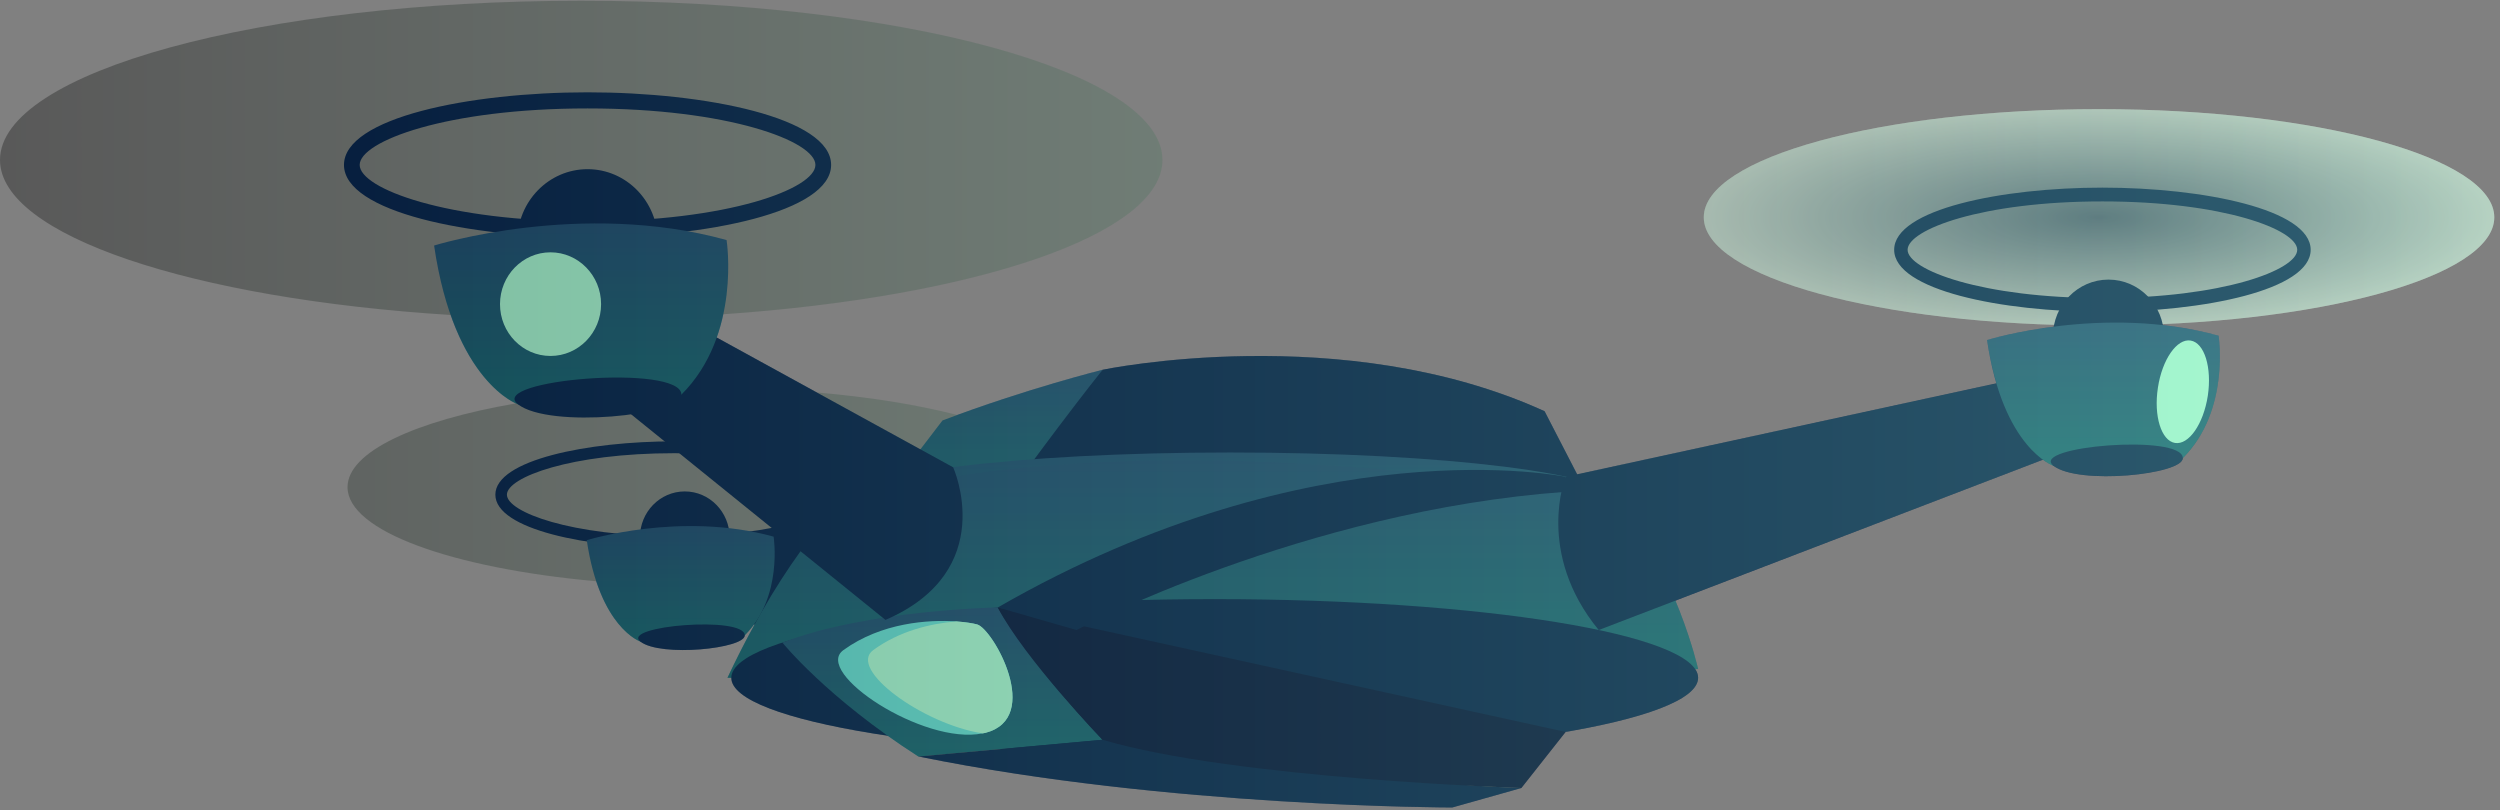<svg width="253" height="82" viewBox="0 0 253 82" fill="none" xmlns="http://www.w3.org/2000/svg">
<rect x="0" y="0" width="253" height="82" fill="#808080" stroke="none"/>
<path opacity="0.5" d="M212.424 32.942C234.516 32.942 252.424 28.04 252.424 21.992C252.424 15.945 234.516 11.043 212.424 11.043C190.333 11.043 172.424 15.945 172.424 21.992C172.424 28.04 190.333 32.942 212.424 32.942Z" fill="url(#paint0_radial_608_7734)"/>
<path d="M212.76 31.559C202.55 31.559 191.69 29.353 191.69 25.279C191.69 21.195 202.55 18.988 212.76 18.988C222.98 18.988 233.84 21.195 233.84 25.279C233.84 29.353 222.98 31.559 212.76 31.559ZM212.76 20.384C200.55 20.384 193.05 23.237 193.05 25.279C193.05 27.311 200.55 30.163 212.76 30.163C224.97 30.163 232.48 27.311 232.48 25.279C232.48 23.237 224.98 20.384 212.76 20.384Z" fill="#001D4D"/>
<path d="M68.25 55.469C59.47 55.469 50.13 53.57 50.13 50.061C50.13 46.551 59.47 44.663 68.25 44.663C77.04 44.663 86.38 46.551 86.38 50.061C86.38 53.57 77.04 55.469 68.25 55.469ZM68.25 45.864C57.75 45.864 51.3 48.306 51.3 50.061C51.3 51.816 57.75 54.268 68.25 54.268C78.76 54.268 85.21 51.816 85.21 50.061C85.21 48.306 78.76 45.864 68.25 45.864Z" fill="#001D4D"/>
<path d="M59.46 24.037C47.51 24.037 34.81 21.461 34.81 16.689C34.81 11.918 47.51 9.342 59.46 9.342C71.41 9.342 84.11 11.918 84.11 16.689C84.11 21.461 71.41 24.037 59.46 24.037ZM59.46 10.973C45.17 10.973 36.4 14.298 36.4 16.689C36.4 19.08 45.17 22.405 59.46 22.405C73.74 22.405 82.52 19.08 82.52 16.689C82.52 14.298 73.74 10.973 59.46 10.973Z" fill="#001D4D"/>
<path d="M111.59 37.419C111.59 37.419 103.88 39.328 95.38 42.55L87.84 52.401L106.35 49.353L111.59 37.419Z" fill="url(#paint1_linear_608_7734)"/>
<path d="M73.628 62.673L92.957 66.454L92.244 53.352L78.293 54.308L73.628 62.673Z" fill="#001D4D"/>
<path d="M73.84 54.391C73.84 56.957 71.8 59.05 69.3 59.05C66.79 59.05 64.76 56.957 64.76 54.391C64.76 51.816 66.79 49.732 69.3 49.732C71.8 49.732 73.84 51.816 73.84 54.391Z" fill="#001D4D"/>
<path d="M64.81 64.93C64.81 64.93 60.68 63.545 59.38 54.669C59.38 54.669 68.89 51.703 78.29 54.309C78.29 54.309 79.26 60.425 75.37 64.294C75.37 64.305 70.23 66.839 64.81 64.93Z" fill="url(#paint2_linear_608_7734)"/>
<path d="M64.81 64.93C62.77 63.339 75.34 62.292 75.37 64.293C75.39 65.648 66.85 66.52 64.81 64.93Z" fill="#001D4D"/>
<path d="M102.41 49.538C102.41 49.538 108.05 41.821 111.59 37.418C111.59 37.418 135.94 32.328 156.31 41.615C156.31 41.615 156.31 41.615 160.99 50.676C160.99 50.687 137.62 47.701 102.41 49.538Z" fill="#001D4D"/>
<path d="M124.5 55.56C146.122 55.56 163.65 53.373 163.65 50.676C163.65 47.978 146.122 45.791 124.5 45.791C102.878 45.791 85.35 47.978 85.35 50.676C85.35 53.373 102.878 55.56 124.5 55.56Z" fill="url(#paint3_linear_608_7734)"/>
<path d="M85.35 50.686C85.35 50.686 79.73 55.581 73.62 68.593L171.85 67.711C171.85 67.711 169.66 57.89 163.64 50.686C163.64 50.686 117.22 41.441 85.35 50.686Z" fill="url(#paint4_linear_608_7734)"/>
<path d="M122.93 76.557C149.948 76.557 171.85 72.992 171.85 68.594C171.85 64.196 149.948 60.631 122.93 60.631C95.912 60.631 74.01 64.196 74.01 68.594C74.01 72.992 95.912 76.557 122.93 76.557Z" fill="#001D4D"/>
<path d="M79.18 65.032C79.18 65.032 83.67 70.615 92.95 76.567L111.57 74.863C111.57 74.863 104.61 67.618 100.97 61.472C100.98 61.472 87.76 61.708 79.18 65.032Z" fill="url(#paint5_linear_608_7734)"/>
<path d="M111.57 74.863C111.57 74.863 137.34 79.163 153.96 79.748L146.97 81.718C146.97 81.718 118.25 81.718 92.95 76.556L111.57 74.863Z" fill="#001D4D"/>
<path d="M158.44 74.073L153.96 79.748C153.96 79.748 124.9 78.814 111.57 74.863C111.57 74.863 103.7 66.695 100.97 61.472L158.44 74.073Z" fill="#000E3C"/>
<path d="M219 34.072C219 37.254 216.48 39.84 213.38 39.84C210.28 39.84 207.75 37.264 207.75 34.072C207.75 30.881 210.27 28.295 213.38 28.295C216.49 28.295 219 30.881 219 34.072Z" fill="#001D4D"/>
<path d="M158.44 48.254C158.44 48.254 155.35 55.91 161.79 63.76L210.6 45.042L209.82 37.1L158.44 48.254Z" fill="#001D4D"/>
<path d="M207.81 47.136C207.81 47.136 202.7 45.413 201.09 34.412C201.09 34.412 212.87 30.748 224.52 33.971C224.52 33.971 225.72 41.554 220.9 46.357C220.9 46.346 214.54 49.507 207.81 47.136Z" fill="url(#paint6_linear_608_7734)"/>
<path d="M207.81 47.135C205.29 45.165 220.87 43.872 220.9 46.355C220.92 48.018 210.34 49.106 207.81 47.135Z" fill="#001D4D"/>
<path d="M89.61 62.735L57.21 36.547L59.85 27.198L96.46 47.291C96.46 47.291 101.18 57.737 89.61 62.735Z" fill="#001D4D"/>
<path d="M59.46 31.712C63.387 31.712 66.57 28.446 66.57 24.416C66.57 20.387 63.387 17.12 59.46 17.12C55.533 17.12 52.35 20.387 52.35 24.416C52.35 28.446 55.533 31.712 59.46 31.712Z" fill="#001D4D"/>
<path d="M52.42 40.917C52.42 40.917 45.96 38.742 43.93 24.847C43.93 24.847 58.82 20.209 73.53 24.293C73.53 24.293 75.05 33.867 68.96 39.932C68.96 39.932 60.92 43.914 52.42 40.917Z" fill="url(#paint7_linear_608_7734)"/>
<path d="M52.42 40.917C49.23 38.434 68.92 36.792 68.96 39.932C68.99 42.035 55.62 43.41 52.42 40.917Z" fill="#001D4D"/>
<path d="M158.44 48.254C158.44 48.254 133.16 42.969 100.98 61.471L108.94 63.76C108.94 63.76 132.01 51.661 158.44 49.773V48.254Z" fill="#001D4D"/>
<path d="M60.83 30.779C60.83 33.673 58.54 36.023 55.71 36.023C52.88 36.023 50.6 33.673 50.6 30.779C50.6 27.885 52.89 25.535 55.71 25.535C58.53 25.535 60.83 27.885 60.83 30.779Z" fill="#AEFFDB"/>
<path d="M223.43 40.055C222.99 42.918 221.5 45.053 220.11 44.827C218.72 44.601 217.94 42.097 218.38 39.234C218.81 36.382 220.3 34.237 221.69 34.463C223.09 34.688 223.86 37.192 223.43 40.055Z" fill="#AEFFDB"/>
<path d="M99.72 74.166C99.63 74.186 99.53 74.207 99.44 74.217C93.48 75.448 82.24 68.039 85.35 65.792C89.2 63.001 93.97 62.693 96.79 62.888C97.75 62.96 98.48 63.083 98.89 63.196C100.48 63.627 105.58 72.657 99.72 74.166Z" fill="#66E2DB"/>
<path d="M99.72 74.165C99.63 74.186 99.53 74.207 99.44 74.217C93.41 73.293 85.73 67.701 88.38 65.781C91.05 63.842 94.17 63.103 96.78 62.888C97.75 62.959 98.48 63.083 98.89 63.196C100.48 63.627 105.58 72.657 99.72 74.165Z" fill="#AEFFDB"/>
<path opacity="0.3" d="M252.42 21.994C252.42 15.94 234.51 11.045 212.42 11.045C190.32 11.045 172.41 15.94 172.41 21.994C172.41 27.618 187.92 32.256 207.88 32.872C207.87 32.934 207.86 32.995 207.85 33.057C203.78 33.58 201.09 34.411 201.09 34.411C201.34 36.084 201.67 37.521 202.05 38.793L159.61 47.998C156.32 41.636 156.31 41.615 156.31 41.615C135.95 32.318 111.59 37.418 111.59 37.418C111.59 37.418 104.77 39.101 96.87 41.995C92.88 40.969 88.04 40.178 82.67 39.717L72.53 34.155C72.81 33.365 73.03 32.575 73.19 31.805C98.73 30.04 117.64 23.718 117.64 16.186C117.64 7.289 91.3 0.075 58.82 0.075C26.34 0.075 0 7.289 0 16.186C0 23.831 19.49 30.235 45.61 31.877C47.93 38.475 51.32 40.414 52.2 40.825C41.97 42.6 35.17 45.73 35.17 49.301C35.17 53.734 45.72 57.501 60.34 58.824C62.05 63.996 64.81 64.93 64.81 64.93C66.85 66.521 75.38 65.638 75.37 64.294C75.72 63.945 76.02 63.575 76.29 63.196L76.36 63.206C75.47 64.827 74.55 66.603 73.62 68.594H74C74 70.913 80.11 73.006 89.85 74.463C90.82 75.151 91.85 75.849 92.95 76.557C118.24 81.718 146.96 81.718 146.96 81.718L153.96 79.748L158.44 74.073C166.74 72.637 171.85 70.718 171.85 68.594C171.85 68.296 171.74 67.998 171.55 67.711H171.85C171.85 67.711 171.17 64.694 169.55 60.774L206.75 46.52C207.38 46.982 207.81 47.136 207.81 47.136C210.34 49.096 220.92 48.019 220.9 46.346C225.72 41.554 224.52 33.97 224.52 33.97C222.63 33.447 220.73 33.108 218.89 32.903C218.88 32.862 218.86 32.831 218.86 32.8C237.89 31.959 252.42 27.444 252.42 21.994Z" fill="url(#paint8_linear_608_7734)"/>
<defs>
<radialGradient id="paint0_radial_608_7734" cx="0" cy="0" r="1" gradientUnits="userSpaceOnUse" gradientTransform="translate(212.424 21.992) scale(40 10.951)">
<stop stop-color="#1A2E5E"/>
<stop offset="1" stop-color="white"/>
</radialGradient>
<linearGradient id="paint1_linear_608_7734" x1="99.715" y1="52.401" x2="99.715" y2="37.419" gradientUnits="userSpaceOnUse">
<stop stop-color="#116372"/>
<stop offset="1" stop-color="#1B4874"/>
</linearGradient>
<linearGradient id="paint2_linear_608_7734" x1="68.889" y1="65.642" x2="68.889" y2="53.237" gradientUnits="userSpaceOnUse">
<stop stop-color="#116372"/>
<stop offset="1" stop-color="#1B4874"/>
</linearGradient>
<linearGradient id="paint3_linear_608_7734" x1="124.5" y1="55.56" x2="124.5" y2="45.791" gradientUnits="userSpaceOnUse">
<stop stop-color="#116372"/>
<stop offset="1" stop-color="#1B4874"/>
</linearGradient>
<linearGradient id="paint4_linear_608_7734" x1="122.735" y1="68.593" x2="122.735" y2="46.577" gradientUnits="userSpaceOnUse">
<stop stop-color="#116372"/>
<stop offset="1" stop-color="#1B4874"/>
</linearGradient>
<linearGradient id="paint5_linear_608_7734" x1="95.375" y1="76.567" x2="95.375" y2="61.472" gradientUnits="userSpaceOnUse">
<stop stop-color="#116372"/>
<stop offset="1" stop-color="#1B4874"/>
</linearGradient>
<linearGradient id="paint6_linear_608_7734" x1="212.871" y1="48.018" x2="212.871" y2="32.645" gradientUnits="userSpaceOnUse">
<stop stop-color="#116372"/>
<stop offset="1" stop-color="#1B4874"/>
</linearGradient>
<linearGradient id="paint7_linear_608_7734" x1="58.814" y1="42.034" x2="58.814" y2="22.611" gradientUnits="userSpaceOnUse">
<stop stop-color="#116372"/>
<stop offset="1" stop-color="#1B4874"/>
</linearGradient>
<linearGradient id="paint8_linear_608_7734" x1="0" y1="40.897" x2="252.42" y2="40.897" gradientUnits="userSpaceOnUse">
<stop/>
<stop offset="1" stop-color="#A1FFCA"/>
</linearGradient>
</defs>
</svg>
